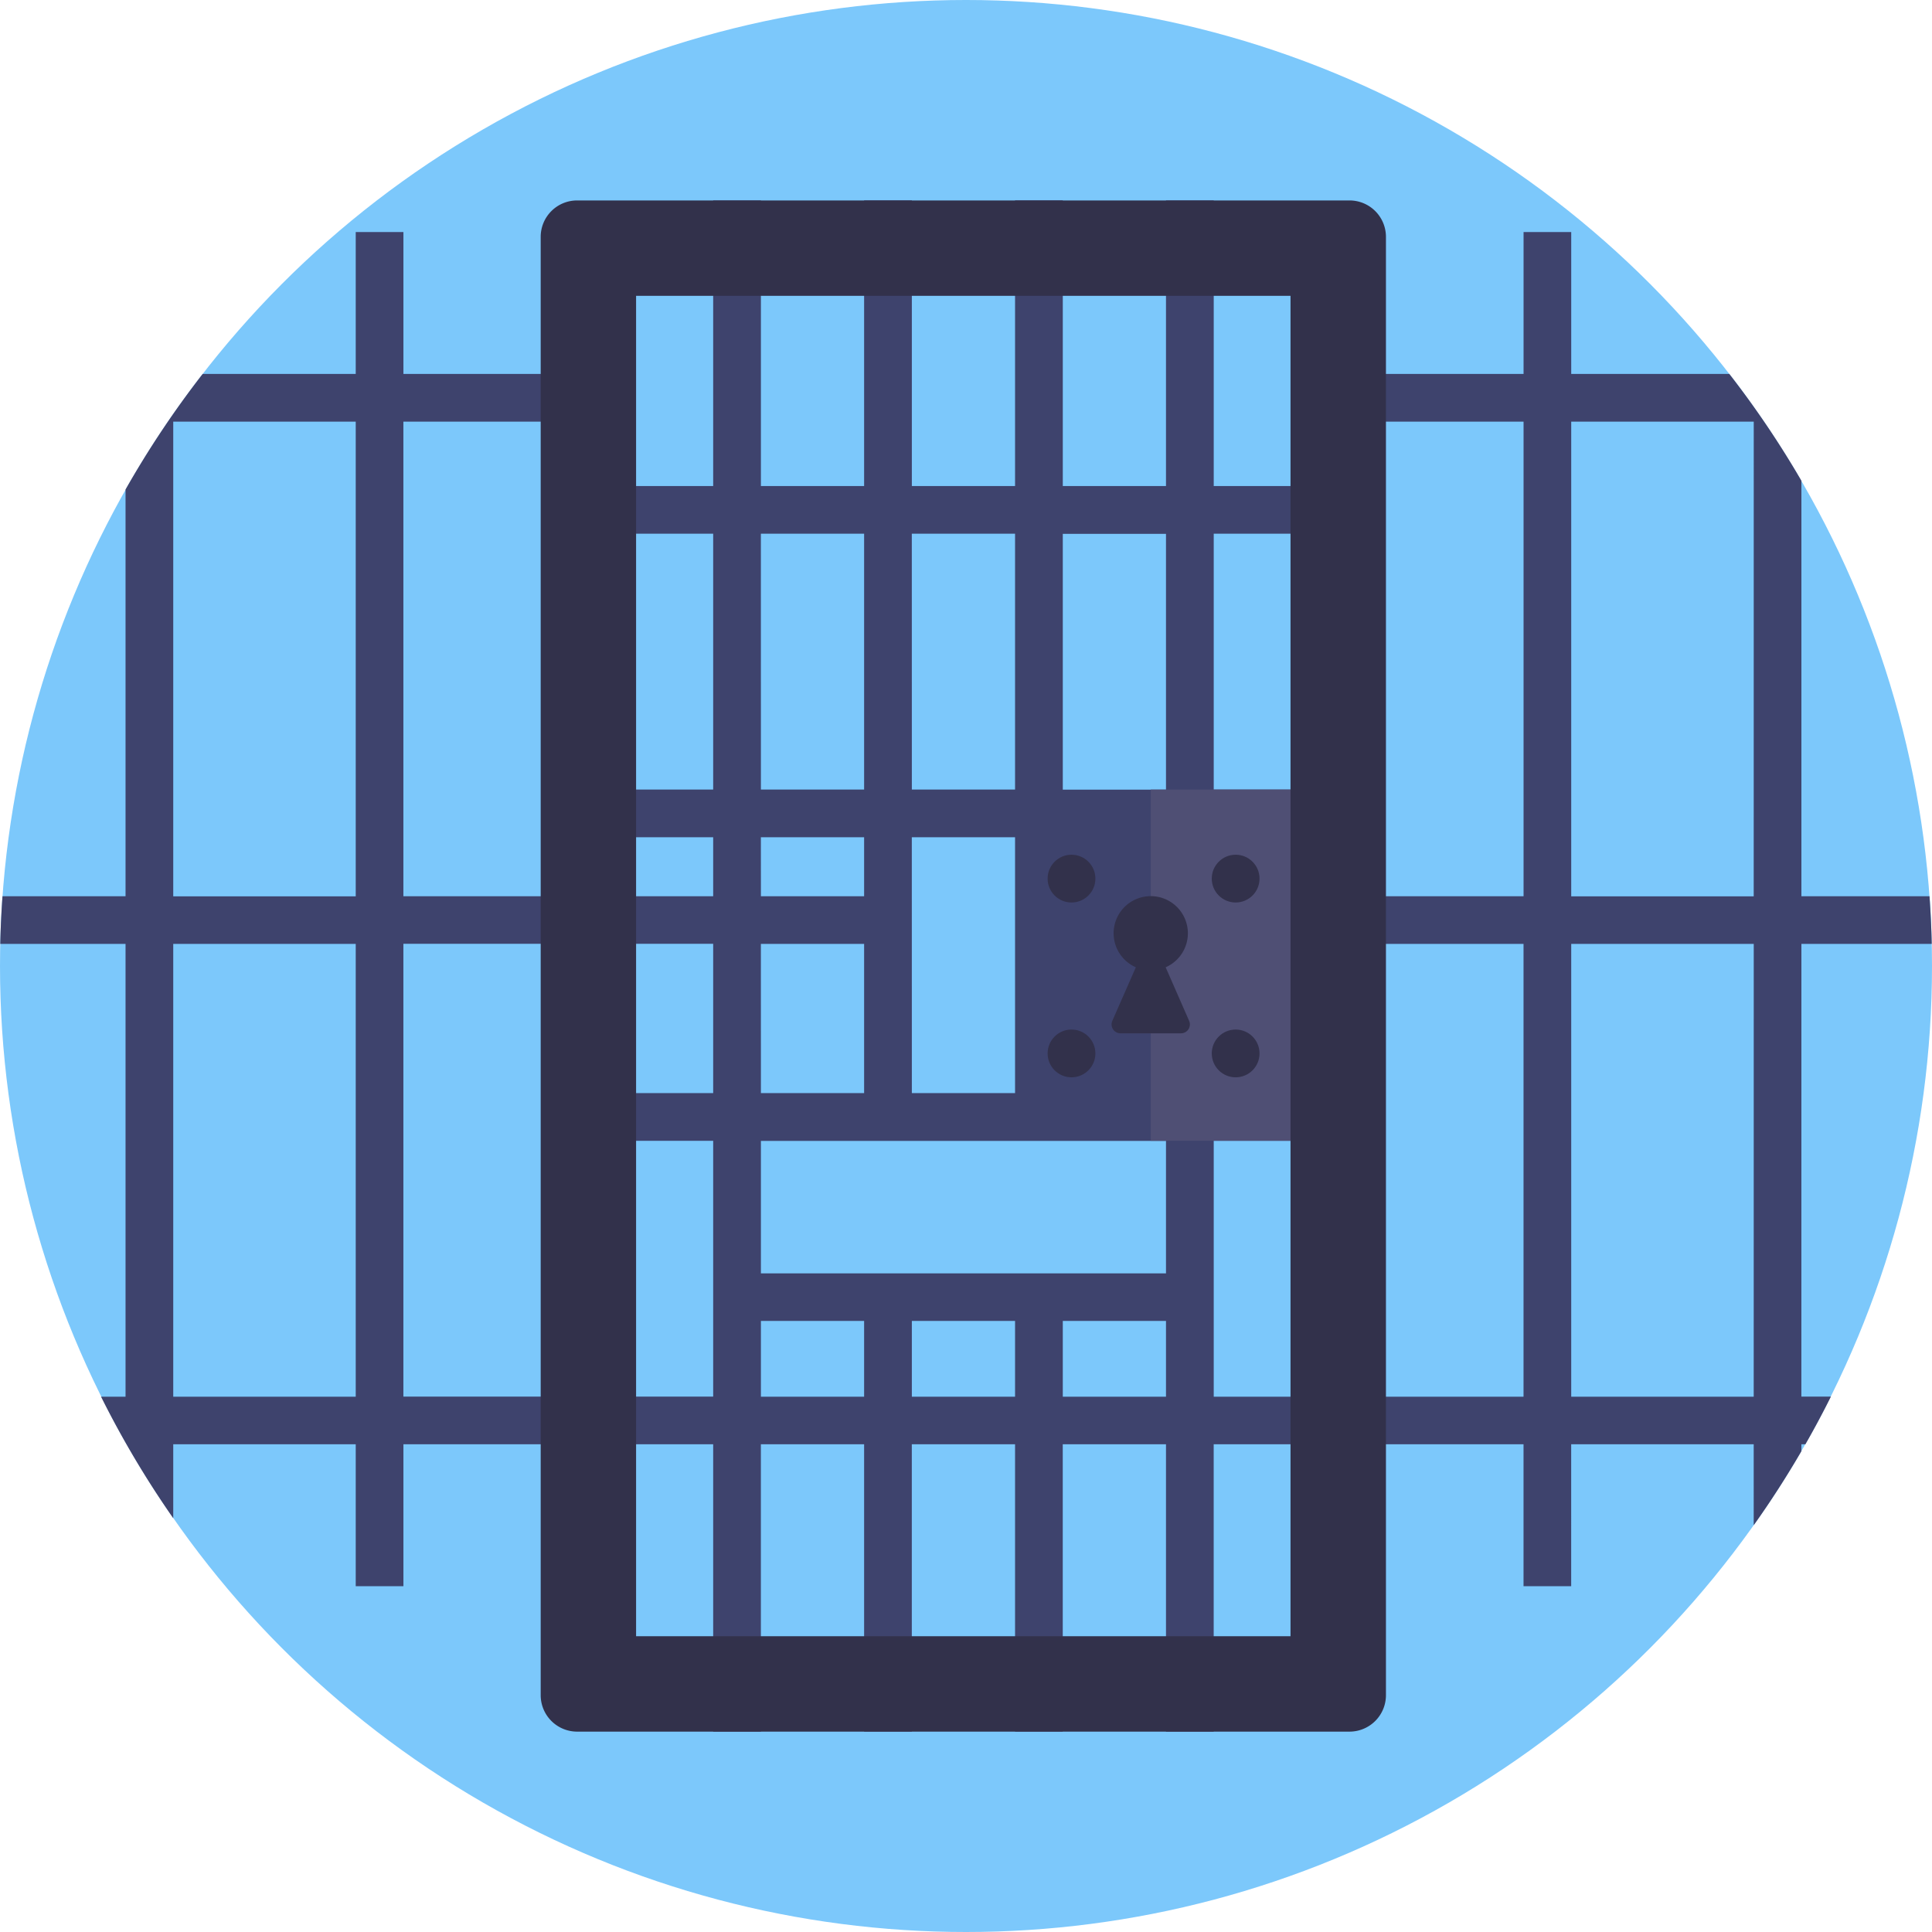 <svg xmlns="http://www.w3.org/2000/svg" viewBox="0 0 512 512"><defs><style>.cls-1{fill:#7cc8fb;}.cls-2{fill:#3e436d;}.cls-3{fill:#4f4f74;}.cls-4{fill:#32314b;}</style></defs><g id="BULINE"><circle class="cls-1" cx="256" cy="256" r="256"/></g><g id="Icons"><path class="cls-2" d="M477.39,250.14h34.54c-.09-4.23-.29-8.45-.59-12.63H477.39V127.4a254,254,0,0,0-19.1-28.3h-41.9V61.5H403.76V99.1H350.37v12.64h53.39V237.51H342V221.88H356.3V209.24H321.65v-67.8H356.3V128.81H321.65V53.12H309v75.69H281.65V53.11H269v75.7H241.65V53.11H229v75.7H201.65V53.12H189v75.69h-35.6v12.63H189v67.8h-35.6v12.64H189v15.63h-82.1V111.74h53.38V99.1H106.91V61.5H94.27V99.1H53.71a254.85,254.85,0,0,0-20.44,30.62V237.51H.66c-.3,4.18-.5,8.4-.59,12.63h33.2v120H26.78a255,255,0,0,0,19.13,32.2V382.75H94.27v37.61h12.64V382.75H189V458.9h12.64V382.75H229v76.14h12.64V382.75H269v76.14h12.64V382.75H309V458.9h12.64V382.75h82.11v37.61h12.63V382.75h48.37V404.2q6.75-9.48,12.63-19.6v-1.85h1.07q3.56-6.21,6.76-12.64h-7.83Zm-383.12,120H45.91v-120H94.27Zm0-132.6H45.91V111.74H94.27ZM189,289.68h-35.6v12.64H189v67.79h-82.1v-120H189Zm52.64-148.24H269v67.8H241.65Zm0,80.44H269v67.8H241.65Zm-40-80.44H229v67.8H201.65Zm0,80.44H229v15.63H201.65Zm0,28.26H229v39.54H201.65Zm27.36,120H201.65V350.06H229Zm40,0H241.65V350.06H269Zm40,0H281.65V350.06H309Zm0-32.69H201.65v-35.1H309Zm0-128.18H281.65v-67.8H309Zm94.75,160.87H321.65V302.32H356.3V289.68H342V250.14h61.75Zm61,0H416.39v-120h48.37Zm0-132.6H416.39V111.74h48.37Z"/><rect class="cls-3" x="304.96" y="209.24" width="37.06" height="93.07"/><path class="cls-4" d="M143.29,62.77V449.24a9.66,9.66,0,0,0,9.65,9.66h204.7a9.66,9.66,0,0,0,9.65-9.66V62.77a9.65,9.65,0,0,0-9.65-9.65H152.94A9.65,9.65,0,0,0,143.29,62.77ZM342,433.62H168.57V78.4H342Z"/><circle class="cls-4" cx="283.96" cy="232.84" r="6.33"/><circle class="cls-4" cx="327.46" cy="232.84" r="6.33"/><circle class="cls-4" cx="283.96" cy="279.17" r="6.33"/><circle class="cls-4" cx="327.46" cy="279.17" r="6.33"/><path class="cls-4" d="M315.13,270.53l-6.22-14.19a9.84,9.84,0,1,0-7.9,0l-6.23,14.19a2.36,2.36,0,0,0,2.16,3.31h16A2.36,2.36,0,0,0,315.13,270.53Z"/></g></svg>